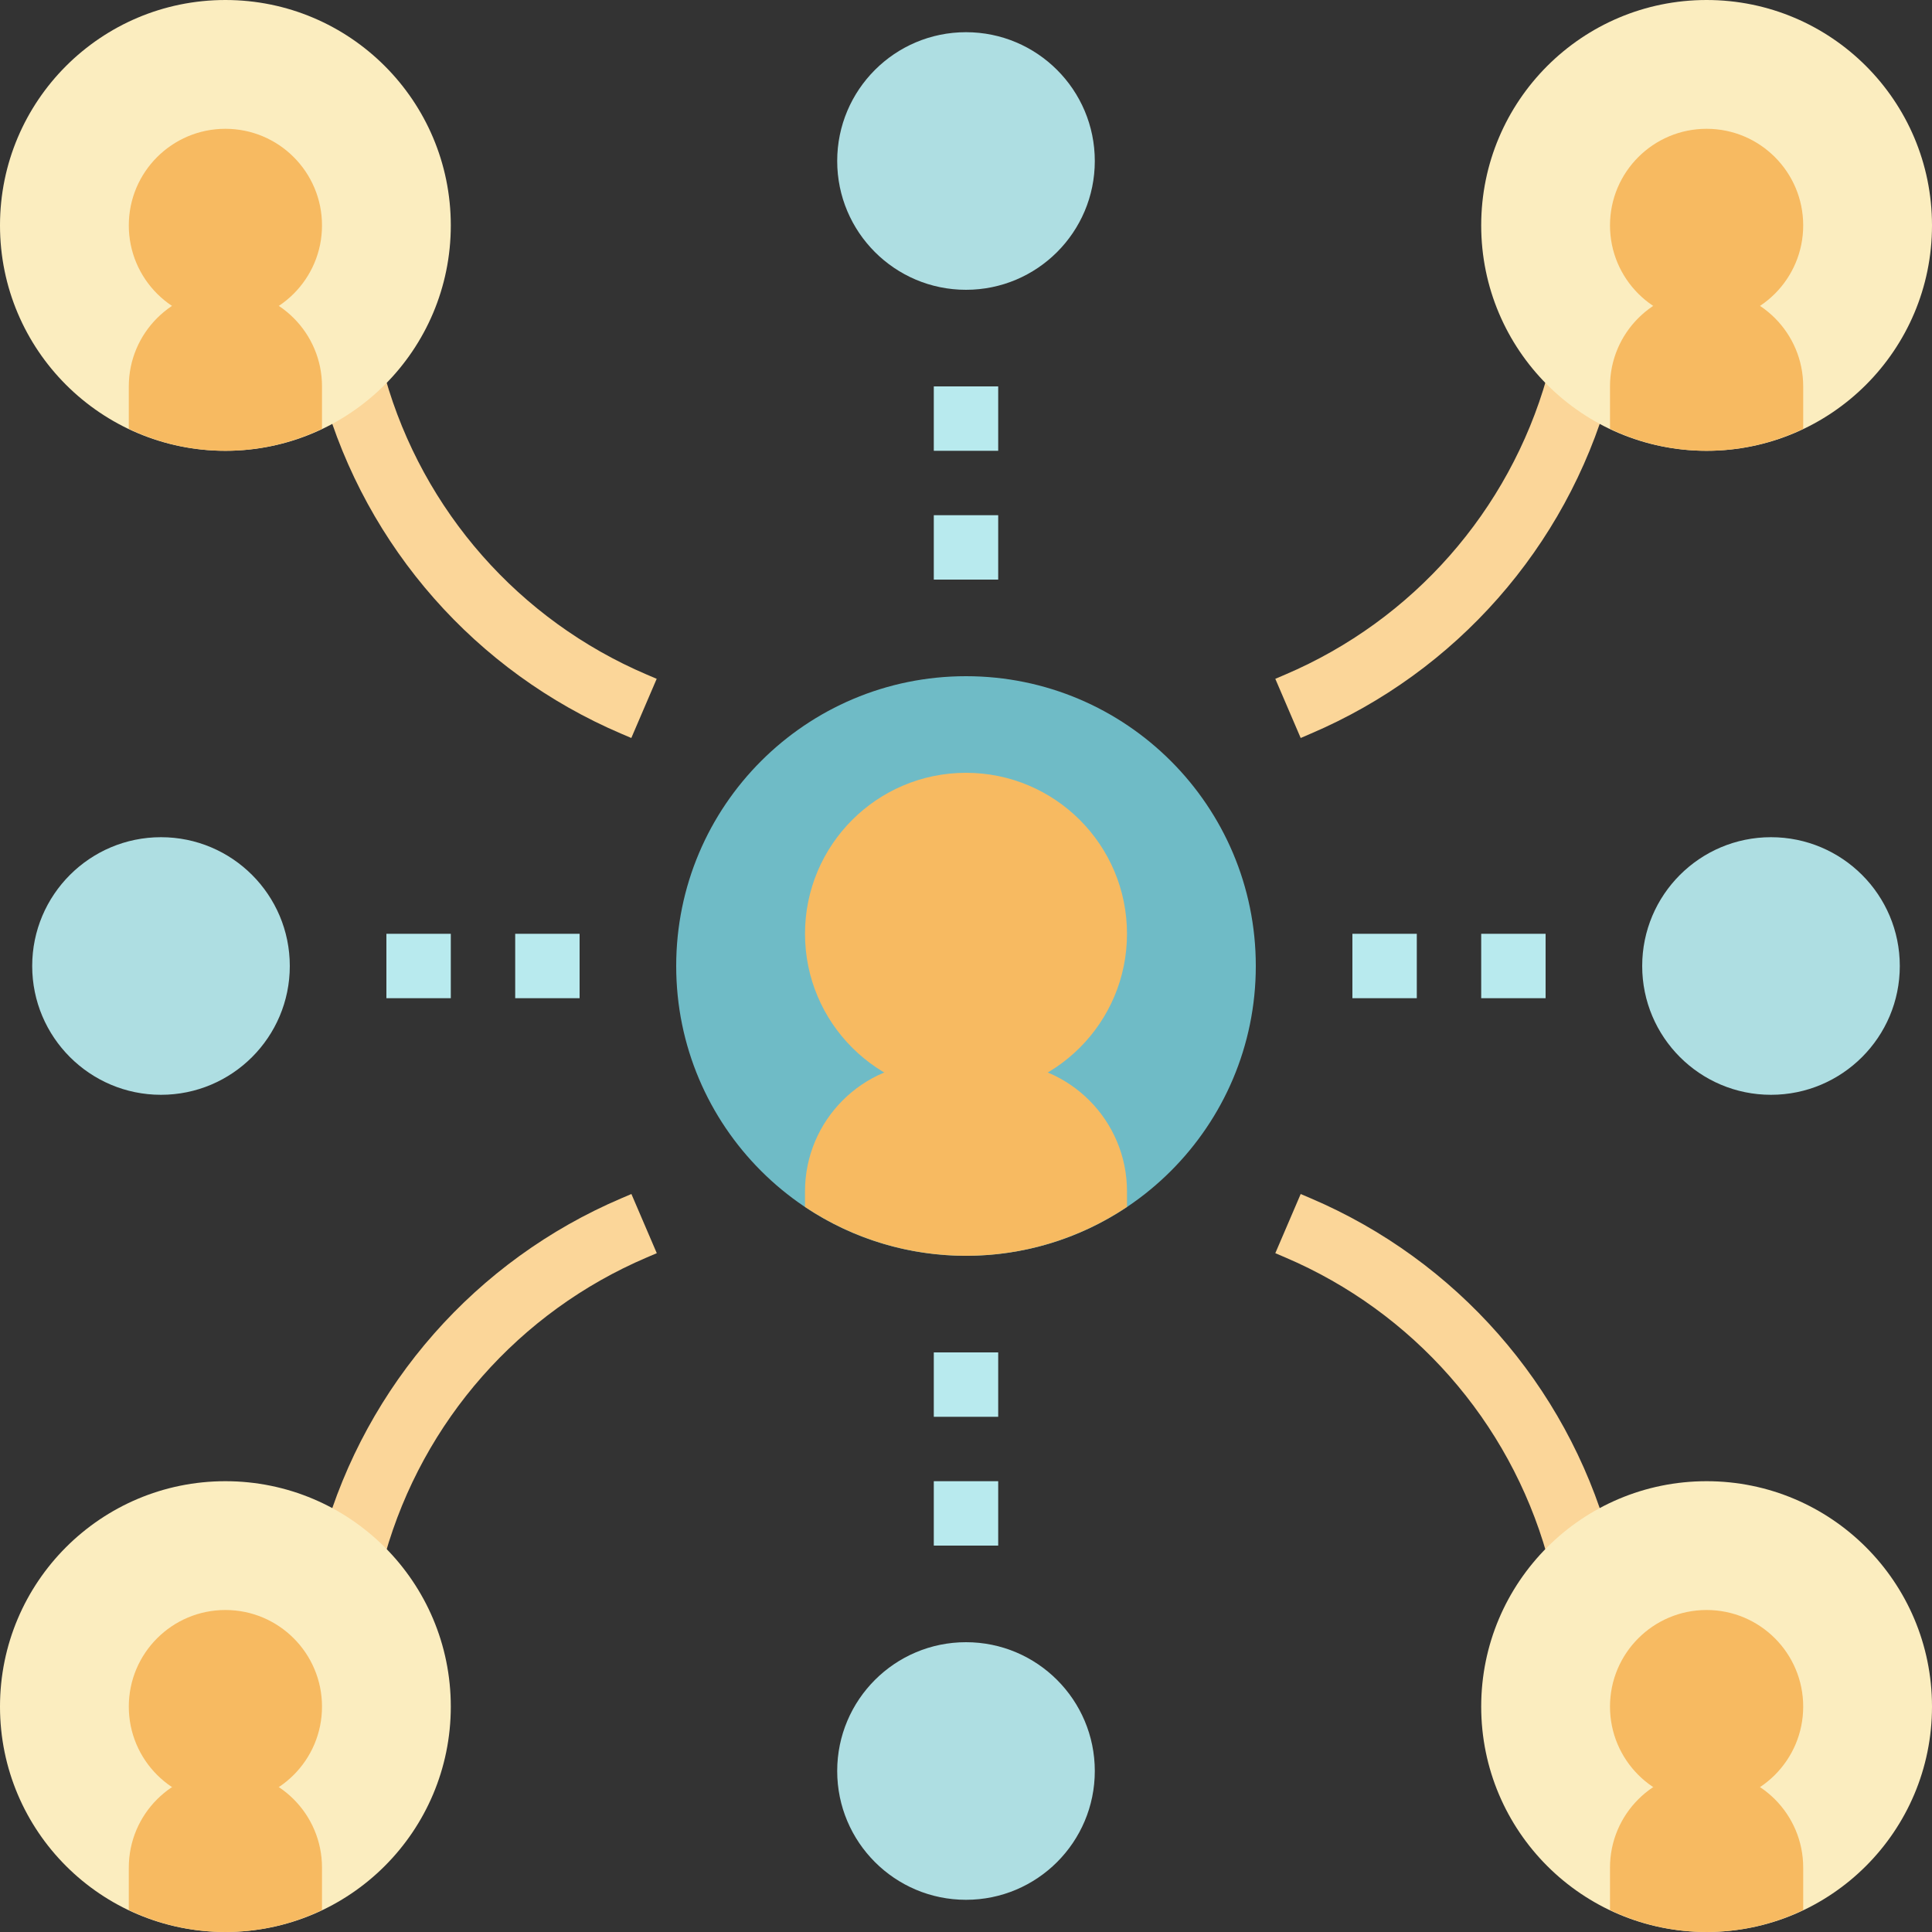 <svg height="480pt" viewBox="0 0 480 480" width="480pt" xmlns="http://www.w3.org/2000/svg"><rect x="0" y="0" width="480" height="480" fill="#333333" stroke="none"/><path d="m323.152 183.352-6.305-14.703 2.473-1.055c31.695-13.523 55.582-40.645 64.992-73.793l15.375 4.398c-10.723 37.785-37.953 68.699-74.086 84.098zm0 0" fill="#fbd699"/><path d="m384.312 386.199c-9.41-33.148-33.297-60.27-64.992-73.793l-2.473-1.055 6.305-14.703 2.473 1.055c36.125 15.406 63.348 46.316 74.062 84.098zm0 0" fill="#fbd699"/><path d="m156.848 183.352-2.473-1.055c-36.125-15.406-63.348-46.316-74.062-84.098l15.375-4.398c9.41 33.148 33.297 60.27 64.992 73.793l2.473 1.055zm0 0" fill="#fbd699"/><path d="m95.688 386.199-15.375-4.398c10.723-37.785 37.953-68.699 74.086-84.098l2.473-1.055 6.305 14.703-2.473 1.055c-31.703 13.52-55.602 40.641-65.016 73.793zm0 0" fill="#fbd699"/><path d="m128 232h16v16h-16zm0 0" fill="#b8eaee"/><path d="m96 232h16v16h-16zm0 0" fill="#b8eaee"/><path d="m368 232h16v16h-16zm0 0" fill="#b8eaee"/><path d="m336 232h16v16h-16zm0 0" fill="#b8eaee"/><path d="m232 128h16v16h-16zm0 0" fill="#b8eaee"/><path d="m232 96h16v16h-16zm0 0" fill="#b8eaee"/><path d="m232 368h16v16h-16zm0 0" fill="#b8eaee"/><path d="m232 336h16v16h-16zm0 0" fill="#b8eaee"/><path d="m480 56c0 30.93-25.07 56-56 56s-56-25.07-56-56 25.07-56 56-56 56 25.07 56 56zm0 0" fill="#fbedbf"/><path d="m480 424c0 30.93-25.07 56-56 56s-56-25.07-56-56 25.07-56 56-56 56 25.07 56 56zm0 0" fill="#fbedbf"/><path d="m112 56c0 30.93-25.07 56-56 56s-56-25.07-56-56 25.07-56 56-56 56 25.07 56 56zm0 0" fill="#fbedbf"/><path d="m272 40c0 17.672-14.328 32-32 32s-32-14.328-32-32 14.328-32 32-32 32 14.328 32 32zm0 0" fill="#aedee2"/><path d="m112 424c0 30.93-25.07 56-56 56s-56-25.07-56-56 25.07-56 56-56 56 25.07 56 56zm0 0" fill="#fbedbf"/><path d="m272 440c0 17.672-14.328 32-32 32s-32-14.328-32-32 14.328-32 32-32 32 14.328 32 32zm0 0" fill="#aedee2"/><path d="m72 240c0 17.672-14.328 32-32 32s-32-14.328-32-32 14.328-32 32-32 32 14.328 32 32zm0 0" fill="#aedee2"/><path d="m472 240c0 17.672-14.328 32-32 32s-32-14.328-32-32 14.328-32 32-32 32 14.328 32 32zm0 0" fill="#aedee2"/><path d="m312 240c0 39.766-32.234 72-72 72s-72-32.234-72-72 32.234-72 72-72 72 32.234 72 72zm0 0" fill="#6fbbc6"/><g fill="#f7ba61"><path d="m280 296c0-17.672-14.328-32-32-32h-16c-17.672 0-32 14.328-32 32v3.855c24.211 16.191 55.789 16.191 80 0zm0 0"/><path d="m280 232c0 22.09-17.91 40-40 40s-40-17.91-40-40 17.91-40 40-40 40 17.91 40 40zm0 0"/><path d="m424 80c-13.254 0-24-10.746-24-24s10.746-24 24-24 24 10.746 24 24-10.746 24-24 24zm0 0"/><path d="m448 96c0-13.254-10.746-24-24-24s-24 10.746-24 24v10.535c15.172 7.285 32.828 7.285 48 0zm0 0"/><path d="m424 448c-13.254 0-24-10.746-24-24s10.746-24 24-24 24 10.746 24 24-10.746 24-24 24zm0 0"/><path d="m448 464c0-13.254-10.746-24-24-24s-24 10.746-24 24v10.535c15.172 7.285 32.828 7.285 48 0zm0 0"/><path d="m56 80c-13.254 0-24-10.746-24-24s10.746-24 24-24 24 10.746 24 24-10.746 24-24 24zm0 0"/><path d="m80 96c0-13.254-10.746-24-24-24s-24 10.746-24 24v10.535c15.172 7.285 32.828 7.285 48 0zm0 0"/><path d="m56 448c-13.254 0-24-10.746-24-24s10.746-24 24-24 24 10.746 24 24-10.746 24-24 24zm0 0"/><path d="m80 464c0-13.254-10.746-24-24-24s-24 10.746-24 24v10.535c15.172 7.285 32.828 7.285 48 0zm0 0"/></g></svg>